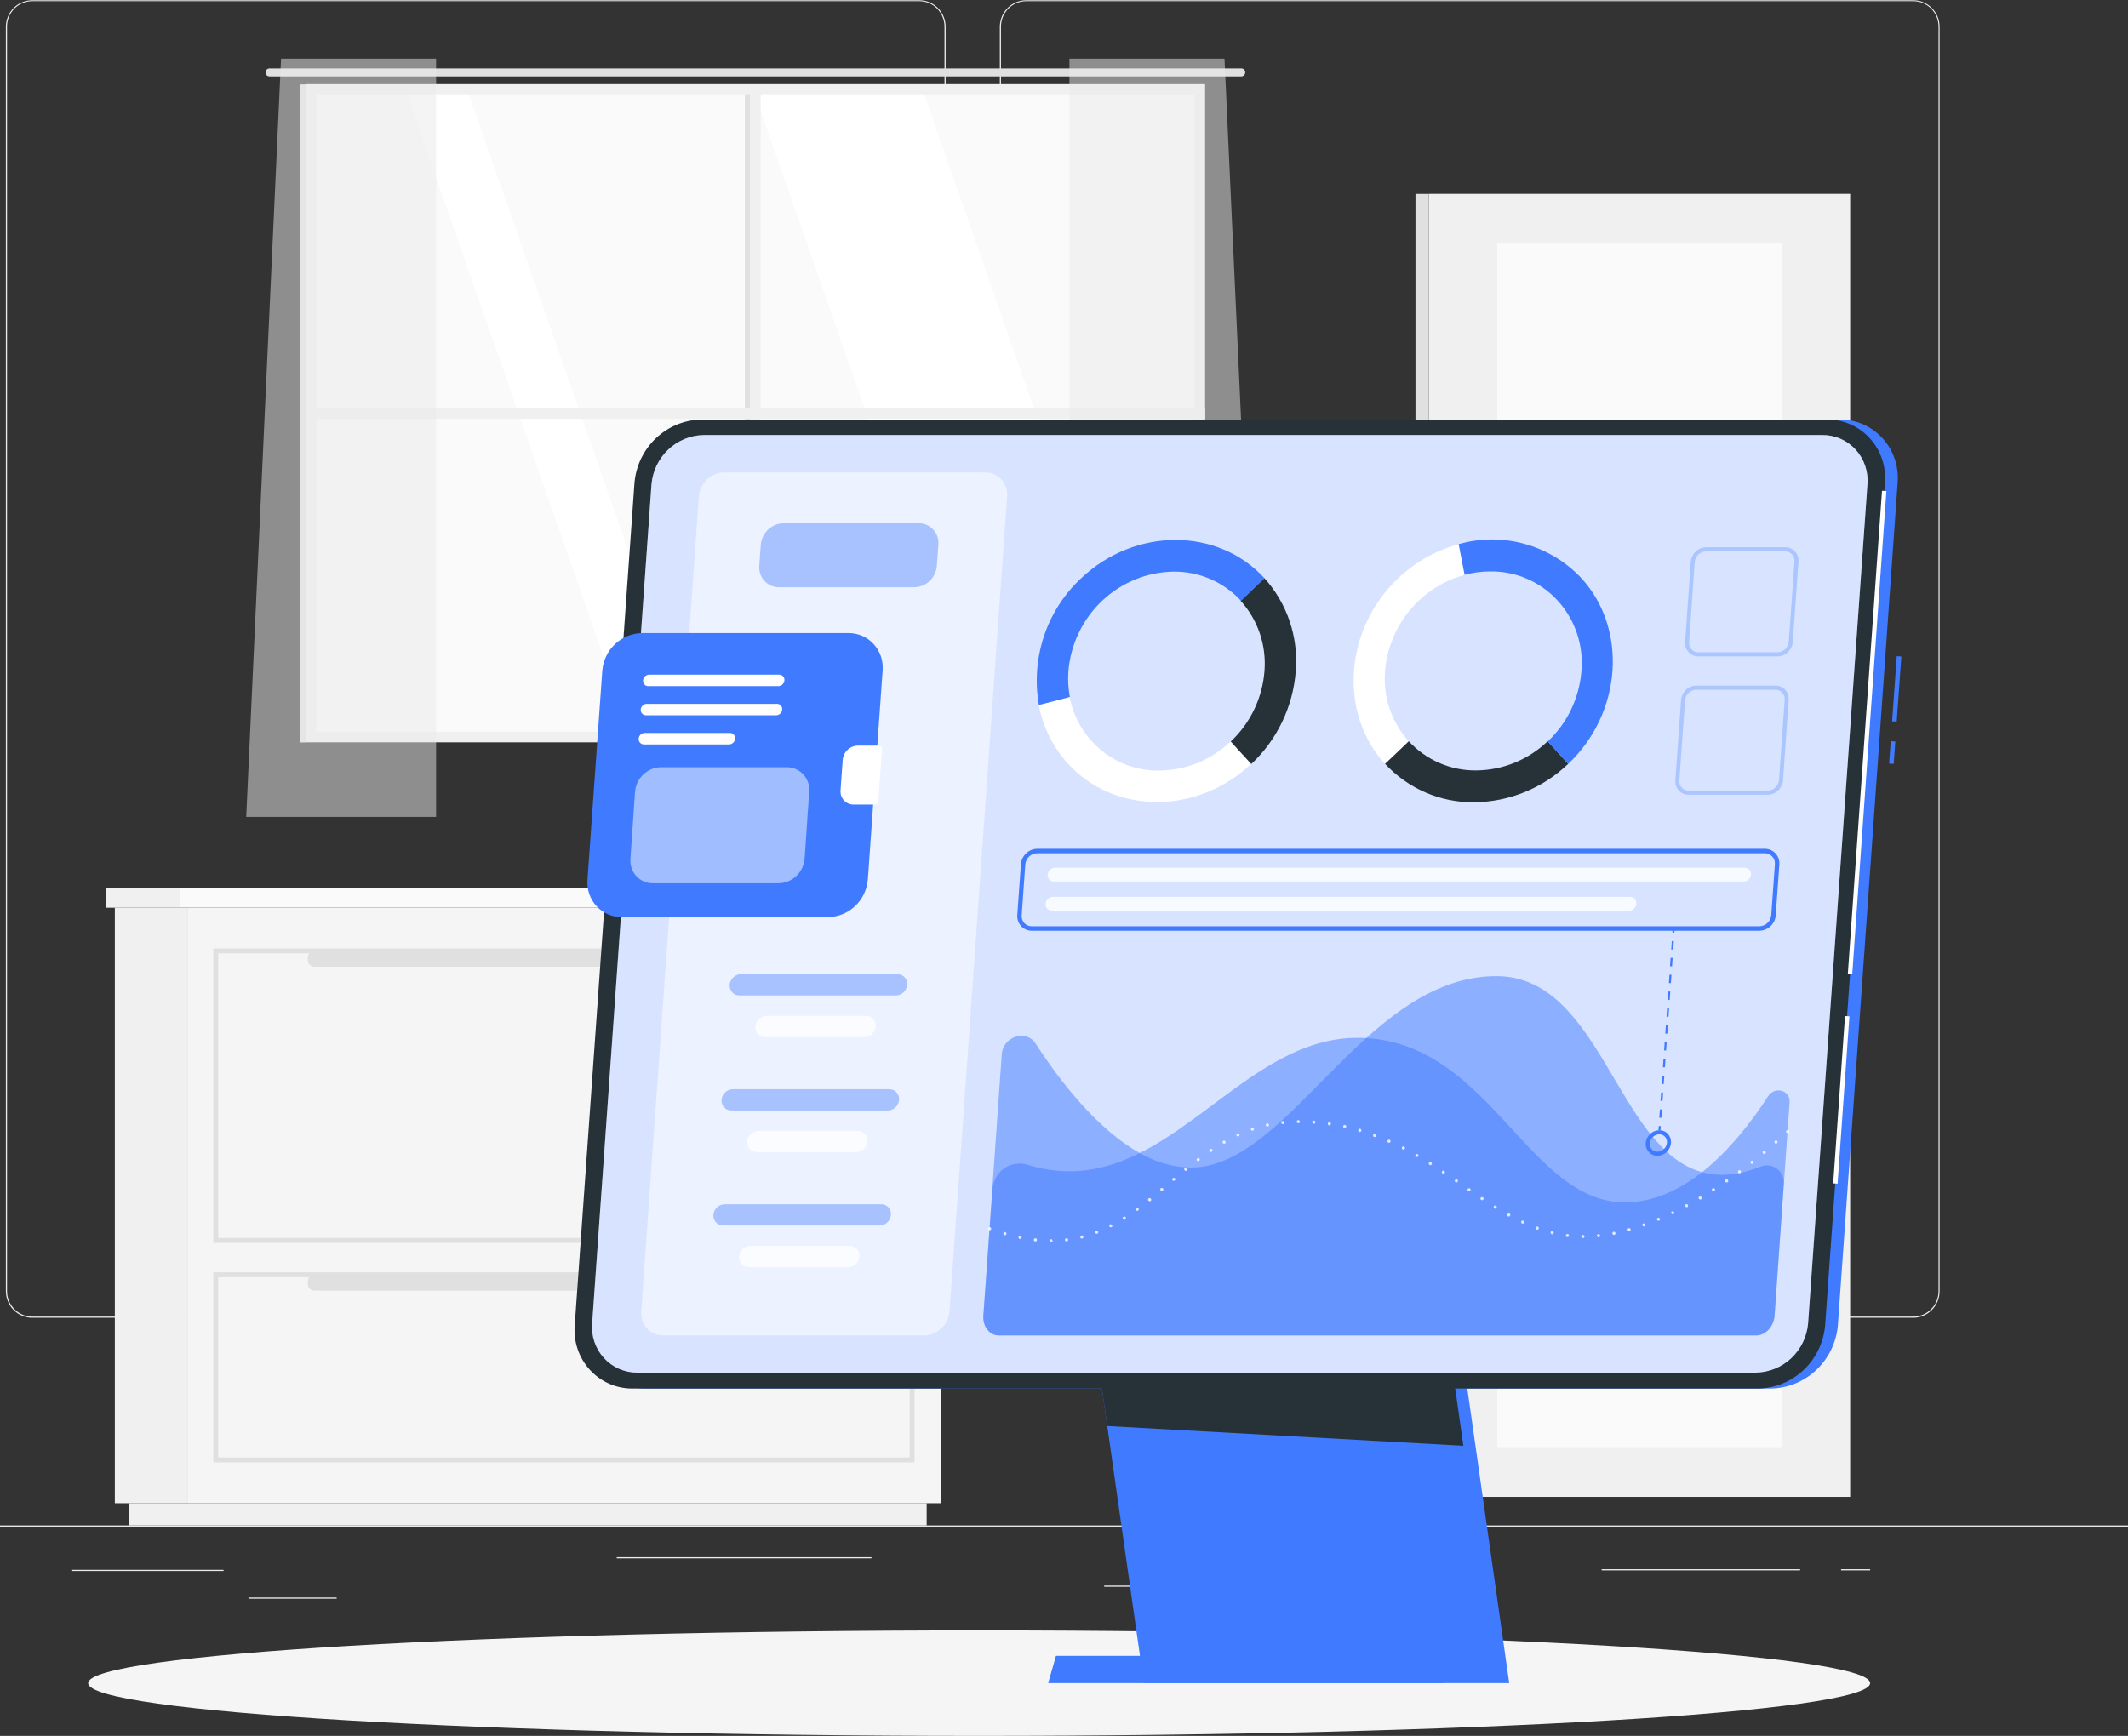 <svg width="163" height="133" viewBox="0 0 163 133" fill="none" xmlns="http://www.w3.org/2000/svg">
<rect x="0" y="0" width="163" height="133" fill="#333333" stroke="none"/>
<g clip-path="url(#clip0_1676_2238)">
<path d="M163 116.88H-13V116.968H163V116.88Z" fill="#EBEBEB"/>
<path d="M17.124 120.279H5.466V120.366H17.124V120.279Z" fill="#EBEBEB"/>
<path d="M66.749 119.311H47.241V119.399H66.749V119.311Z" fill="#EBEBEB"/>
<path d="M25.787 122.399H19.032V122.487H25.787V122.399Z" fill="#EBEBEB"/>
<path d="M137.885 120.232H122.682V120.32H137.885V120.232Z" fill="#EBEBEB"/>
<path d="M143.249 120.232H141.021V120.32H143.249V120.232Z" fill="#EBEBEB"/>
<path d="M101.066 121.485H84.578V121.573H101.066V121.485Z" fill="#EBEBEB"/>
<path d="M70.424 100.961H2.456C1.924 100.96 1.414 100.745 1.037 100.363C0.661 99.981 0.45 99.463 0.45 98.923V2.038C0.455 1.501 0.668 0.988 1.044 0.61C1.419 0.231 1.927 0.019 2.456 0.018H70.424C70.957 0.018 71.468 0.233 71.845 0.615C72.222 0.997 72.434 1.515 72.434 2.056V98.923C72.434 99.463 72.222 99.982 71.845 100.364C71.468 100.746 70.957 100.961 70.424 100.961ZM2.456 0.089C1.947 0.09 1.459 0.296 1.1 0.661C0.74 1.027 0.538 1.522 0.538 2.038V98.923C0.538 99.439 0.74 99.934 1.1 100.3C1.459 100.665 1.947 100.871 2.456 100.872H70.424C70.933 100.871 71.422 100.665 71.782 100.3C72.142 99.934 72.345 99.439 72.346 98.923V2.038C72.345 1.522 72.142 1.026 71.782 0.661C71.422 0.296 70.933 0.09 70.424 0.089H2.456Z" fill="#EBEBEB"/>
<path d="M146.565 100.961H78.594C78.061 100.96 77.55 100.745 77.174 100.363C76.797 99.981 76.585 99.463 76.584 98.923V2.038C76.59 1.501 76.804 0.988 77.18 0.609C77.556 0.231 78.064 0.019 78.594 0.018H146.565C147.094 0.02 147.601 0.233 147.976 0.611C148.351 0.989 148.563 1.502 148.568 2.038V98.923C148.568 99.462 148.357 99.979 147.982 100.361C147.606 100.743 147.097 100.959 146.565 100.961ZM78.594 0.089C78.085 0.09 77.596 0.296 77.236 0.661C76.876 1.026 76.673 1.522 76.672 2.038V98.923C76.673 99.439 76.876 99.934 77.236 100.3C77.596 100.665 78.085 100.871 78.594 100.872H146.565C147.075 100.871 147.563 100.665 147.923 100.3C148.283 99.934 148.486 99.439 148.487 98.923V2.038C148.486 1.522 148.283 1.026 147.923 0.661C147.563 0.296 147.075 0.09 146.565 0.089H78.594Z" fill="#EBEBEB"/>
<path d="M91.84 6.939H23.883V56.407H91.84V6.939Z" fill="#FAFAFA"/>
<path d="M87.971 56.407L70.688 6.939H57.717L75 56.407H87.971Z" fill="white"/>
<path d="M53.092 56.407L35.808 6.939H31.077L48.361 56.407H53.092Z" fill="white"/>
<path d="M20.644 5.24H95.082C95.121 5.24 95.16 5.248 95.197 5.263C95.233 5.279 95.267 5.301 95.294 5.33C95.322 5.359 95.344 5.392 95.359 5.43C95.374 5.467 95.381 5.507 95.381 5.547C95.381 5.627 95.349 5.704 95.293 5.761C95.237 5.818 95.161 5.85 95.082 5.85H20.644C20.564 5.85 20.488 5.818 20.431 5.762C20.375 5.705 20.342 5.628 20.341 5.547C20.341 5.465 20.373 5.387 20.43 5.33C20.487 5.272 20.564 5.24 20.644 5.24Z" fill="#E0E0E0"/>
<path d="M58.266 6.832H57.46V56.515H58.266V6.832Z" fill="#F0F0F0"/>
<path d="M57.456 6.832H57.055V56.515H57.456V6.832Z" fill="#E0E0E0"/>
<path d="M23.414 31.265V32.082L92.311 32.082V31.265L23.414 31.265Z" fill="#F0F0F0"/>
<path d="M23.414 56.058V6.443H92.308V56.058V56.875H23.414V56.058ZM91.505 56.058V7.282H24.221V56.058H91.505Z" fill="#F0F0F0"/>
<path d="M23.411 6.464H23.01V56.886H23.411V6.464Z" fill="#E0E0E0"/>
<path opacity="0.5" d="M33.404 4.49V62.586H18.86L21.528 4.49H33.404Z" fill="#EBEBEB"/>
<path opacity="0.5" d="M81.917 4.49V62.586H96.461L93.793 4.49H81.917Z" fill="#EBEBEB"/>
<path d="M14.343 69.546H8.796V115.174H14.343V69.546Z" fill="#F0F0F0"/>
<path d="M70.98 115.174H9.862V116.88H70.98V115.174Z" fill="#F0F0F0"/>
<path d="M14.347 115.174L72.047 115.174V69.546H14.347L14.347 115.174Z" fill="#F5F5F5"/>
<path d="M13.77 68.058H8.099V69.546H13.77V68.058Z" fill="#F0F0F0"/>
<path d="M13.766 69.543L72.74 69.543V68.055L13.766 68.055V69.543Z" fill="#FAFAFA"/>
<path d="M70.051 95.225H16.339V72.67H70.051V95.225ZM16.712 94.847H69.678V73.048H16.712V94.847Z" fill="#E0E0E0"/>
<path d="M70.051 112.047H16.339V97.481H70.051V112.047ZM16.712 111.669H69.678V97.859H16.712V111.669Z" fill="#E0E0E0"/>
<path d="M62.321 72.859H24.069C23.797 72.859 23.576 73.083 23.576 73.359V73.569C23.576 73.845 23.797 74.069 24.069 74.069H62.321C62.593 74.069 62.814 73.845 62.814 73.569V73.359C62.814 73.083 62.593 72.859 62.321 72.859Z" fill="#E0E0E0"/>
<path d="M62.321 97.67H24.069C23.797 97.67 23.576 97.894 23.576 98.17V98.38C23.576 98.656 23.797 98.88 24.069 98.88H62.321C62.593 98.88 62.814 98.656 62.814 98.38V98.17C62.814 97.894 62.593 97.67 62.321 97.67Z" fill="#E0E0E0"/>
<path d="M109.447 114.689H141.718V14.845H109.447L109.447 114.689Z" fill="#F0F0F0"/>
<path d="M109.447 14.849H108.422V114.692H109.447V14.849Z" fill="#E0E0E0"/>
<path d="M114.685 110.88H136.484V18.654H114.685L114.685 110.88Z" fill="#FAFAFA"/>
<path d="M75 133C112.693 133 143.249 131.191 143.249 128.959C143.249 126.728 112.693 124.919 75 124.919C37.307 124.919 6.751 126.728 6.751 128.959C6.751 131.191 37.307 133 75 133Z" fill="#F5F5F5"/>
<path d="M144.825 56.786L144.702 58.505L145.053 58.531L145.176 56.812L144.825 56.786Z" fill="#407BFF"/>
<path d="M145.288 50.275L144.932 55.263L145.283 55.288L145.639 50.301L145.288 50.275Z" fill="#407BFF"/>
<path d="M135.657 106.386H49.441C48.826 106.394 48.215 106.27 47.649 106.024C47.084 105.778 46.575 105.414 46.156 104.957C45.737 104.499 45.417 103.958 45.216 103.367C45.016 102.777 44.94 102.151 44.992 101.528L49.568 36.993C49.682 35.687 50.267 34.469 51.213 33.573C52.158 32.678 53.396 32.168 54.69 32.143H140.905C141.521 32.135 142.131 32.258 142.697 32.504C143.263 32.749 143.771 33.113 144.191 33.57C144.61 34.027 144.93 34.568 145.13 35.158C145.331 35.749 145.407 36.375 145.354 36.997L140.778 101.532C140.666 102.839 140.08 104.058 139.135 104.954C138.189 105.851 136.951 106.361 135.657 106.386Z" fill="#407BFF"/>
<path d="M115.603 128.959H87.616L82.628 93.89H110.615L115.603 128.959Z" fill="#407BFF"/>
<path d="M111.157 126.868H80.885L80.284 128.959H110.559L111.157 126.868Z" fill="#407BFF"/>
<path d="M112.09 110.773L84.814 109.26L82.628 93.89H109.69L112.09 110.773Z" fill="#263238"/>
<path d="M134.685 106.386H48.466C47.85 106.393 47.239 106.269 46.672 106.022C46.106 105.775 45.597 105.41 45.178 104.95C44.76 104.491 44.441 103.948 44.242 103.356C44.043 102.765 43.969 102.137 44.024 101.514L48.6 36.979C48.717 35.676 49.303 34.463 50.246 33.57C51.19 32.678 52.425 32.17 53.715 32.143H139.933C140.549 32.135 141.159 32.259 141.724 32.505C142.29 32.751 142.798 33.114 143.217 33.571C143.635 34.029 143.955 34.569 144.155 35.16C144.356 35.749 144.432 36.375 144.379 36.997L139.803 101.532C139.691 102.839 139.107 104.058 138.162 104.954C137.217 105.85 135.979 106.361 134.685 106.386Z" fill="#263238"/>
<path d="M144.156 37.602L141.539 74.622L141.876 74.646L144.493 37.627L144.156 37.602Z" fill="white"/>
<path d="M141.324 77.845L140.418 90.666L140.755 90.69L141.661 77.87L141.324 77.845Z" fill="white"/>
<path d="M134.488 105.166H48.818C48.339 105.171 47.864 105.074 47.424 104.883C46.983 104.691 46.588 104.407 46.262 104.051C45.936 103.695 45.687 103.273 45.532 102.813C45.376 102.354 45.317 101.866 45.358 101.382L49.902 37.111C49.99 36.092 50.447 35.142 51.185 34.444C51.922 33.746 52.889 33.349 53.898 33.331H139.581C140.06 33.326 140.535 33.422 140.975 33.614C141.415 33.806 141.811 34.089 142.137 34.445C142.462 34.801 142.711 35.222 142.867 35.681C143.023 36.14 143.082 36.627 143.042 37.111L138.497 101.389C138.409 102.41 137.949 103.362 137.209 104.059C136.468 104.757 135.499 105.151 134.488 105.166Z" fill="white"/>
<path opacity="0.2" d="M134.488 105.166H48.818C48.339 105.171 47.864 105.074 47.424 104.883C46.983 104.691 46.588 104.407 46.262 104.051C45.936 103.695 45.687 103.273 45.532 102.813C45.376 102.354 45.317 101.866 45.358 101.382L49.902 37.111C49.99 36.092 50.447 35.142 51.185 34.444C51.922 33.746 52.889 33.349 53.898 33.331H139.581C140.06 33.326 140.535 33.422 140.975 33.614C141.415 33.806 141.811 34.089 142.137 34.445C142.462 34.801 142.711 35.222 142.867 35.681C143.023 36.14 143.082 36.627 143.042 37.111L138.497 101.389C138.409 102.41 137.949 103.362 137.209 104.059C136.468 104.757 135.499 105.151 134.488 105.166Z" fill="#407BFF"/>
<path opacity="0.5" d="M70.797 102.317H50.789C50.558 102.32 50.328 102.274 50.115 102.181C49.903 102.089 49.711 101.952 49.554 101.78C49.396 101.607 49.276 101.404 49.201 101.182C49.126 100.959 49.097 100.724 49.117 100.49L53.532 38.025C53.573 37.532 53.794 37.072 54.151 36.734C54.508 36.397 54.976 36.205 55.464 36.197H75.472C75.704 36.194 75.933 36.24 76.147 36.332C76.36 36.425 76.551 36.562 76.709 36.734C76.867 36.906 76.987 37.11 77.062 37.333C77.136 37.555 77.165 37.791 77.144 38.025L72.73 100.49C72.687 100.983 72.466 101.442 72.109 101.78C71.752 102.117 71.285 102.309 70.797 102.317Z" fill="white"/>
<path opacity="0.4" d="M70.023 44.992H59.667C59.458 44.995 59.252 44.953 59.06 44.869C58.869 44.786 58.696 44.663 58.555 44.508C58.413 44.353 58.304 44.169 58.236 43.97C58.169 43.77 58.143 43.558 58.16 43.347L58.273 41.737C58.311 41.294 58.51 40.88 58.831 40.576C59.152 40.272 59.573 40.1 60.012 40.092H70.371C70.58 40.089 70.786 40.131 70.978 40.215C71.169 40.298 71.342 40.422 71.484 40.576C71.625 40.731 71.734 40.915 71.802 41.114C71.87 41.314 71.895 41.526 71.878 41.737L71.762 43.347C71.727 43.792 71.53 44.208 71.208 44.513C70.886 44.817 70.463 44.988 70.023 44.992Z" fill="#407BFF"/>
<path d="M63.437 70.264H47.629C47.266 70.269 46.906 70.197 46.573 70.052C46.239 69.908 45.939 69.694 45.691 69.425C45.444 69.157 45.255 68.838 45.135 68.491C45.016 68.144 44.97 67.775 44.999 67.408L46.136 51.36C46.206 50.589 46.555 49.871 47.114 49.344C47.674 48.817 48.407 48.518 49.17 48.505H64.982C65.344 48.501 65.704 48.573 66.037 48.718C66.37 48.862 66.67 49.076 66.917 49.345C67.164 49.613 67.353 49.931 67.472 50.279C67.591 50.626 67.637 50.994 67.608 51.36L66.475 67.394C66.408 68.169 66.061 68.891 65.5 69.421C64.939 69.952 64.204 70.252 63.437 70.264Z" fill="#407BFF"/>
<path d="M65.704 57.129C65.412 57.134 65.132 57.25 64.919 57.452C64.706 57.654 64.574 57.929 64.549 58.224L64.384 60.551C64.372 60.692 64.389 60.833 64.434 60.966C64.48 61.099 64.552 61.22 64.646 61.323C64.741 61.426 64.856 61.508 64.983 61.563C65.111 61.618 65.248 61.646 65.387 61.644H66.992C67.064 61.643 67.134 61.615 67.187 61.565C67.24 61.514 67.272 61.446 67.277 61.373L67.559 57.4C67.562 57.365 67.558 57.33 67.546 57.297C67.535 57.264 67.517 57.233 67.493 57.208C67.47 57.182 67.441 57.162 67.409 57.148C67.378 57.135 67.343 57.128 67.309 57.129H65.704Z" fill="white"/>
<path d="M59.603 52.57H49.656C49.6 52.571 49.545 52.56 49.494 52.538C49.443 52.516 49.397 52.483 49.359 52.441C49.321 52.4 49.293 52.351 49.275 52.297C49.257 52.244 49.25 52.188 49.255 52.131C49.264 52.013 49.317 51.902 49.403 51.821C49.489 51.739 49.602 51.694 49.719 51.692H59.684C59.74 51.692 59.795 51.703 59.846 51.725C59.898 51.747 59.944 51.78 59.981 51.821C60.019 51.863 60.048 51.912 60.066 51.965C60.084 52.019 60.091 52.075 60.086 52.131C60.075 52.253 60.019 52.366 59.93 52.447C59.84 52.529 59.724 52.573 59.603 52.57Z" fill="white"/>
<path d="M59.449 54.801H49.48C49.424 54.802 49.369 54.791 49.318 54.769C49.267 54.746 49.221 54.714 49.183 54.672C49.145 54.631 49.117 54.582 49.099 54.528C49.081 54.475 49.074 54.418 49.079 54.362C49.089 54.244 49.142 54.134 49.228 54.054C49.314 53.973 49.426 53.928 49.543 53.927H59.512C59.568 53.925 59.623 53.936 59.674 53.958C59.725 53.98 59.771 54.012 59.809 54.053C59.846 54.095 59.875 54.143 59.894 54.197C59.911 54.25 59.918 54.306 59.913 54.362C59.904 54.481 59.851 54.592 59.765 54.673C59.679 54.754 59.566 54.8 59.449 54.801Z" fill="white"/>
<path d="M55.844 57.036H49.322C49.266 57.036 49.211 57.024 49.16 57.002C49.109 56.98 49.064 56.947 49.026 56.905C48.988 56.864 48.959 56.815 48.941 56.762C48.923 56.709 48.916 56.653 48.92 56.597C48.93 56.478 48.983 56.367 49.069 56.286C49.155 56.205 49.267 56.159 49.385 56.158H55.907C55.963 56.157 56.018 56.168 56.069 56.19C56.121 56.212 56.166 56.245 56.204 56.287C56.242 56.328 56.271 56.377 56.289 56.431C56.307 56.484 56.314 56.541 56.309 56.597C56.298 56.715 56.245 56.825 56.159 56.907C56.074 56.987 55.961 57.033 55.844 57.036Z" fill="white"/>
<path opacity="0.5" d="M59.632 67.672H50.008C49.77 67.675 49.534 67.628 49.316 67.533C49.097 67.437 48.9 67.297 48.739 67.12C48.577 66.943 48.453 66.734 48.376 66.506C48.299 66.277 48.27 66.035 48.29 65.795L48.642 60.659C48.685 60.153 48.911 59.681 49.277 59.335C49.644 58.989 50.123 58.792 50.624 58.785H60.265C60.503 58.782 60.738 58.829 60.957 58.924C61.175 59.019 61.372 59.16 61.533 59.336C61.695 59.512 61.819 59.721 61.896 59.949C61.974 60.177 62.003 60.419 61.983 60.659L61.631 65.795C61.587 66.304 61.358 66.778 60.989 67.125C60.619 67.472 60.135 67.667 59.632 67.672Z" fill="white"/>
<path opacity="0.4" d="M68.632 76.268H56.636C56.533 76.269 56.431 76.249 56.336 76.207C56.241 76.166 56.155 76.105 56.085 76.029C56.015 75.952 55.961 75.861 55.928 75.762C55.894 75.663 55.881 75.558 55.89 75.454C55.909 75.234 56.008 75.029 56.167 74.879C56.326 74.729 56.535 74.644 56.752 74.64H68.749C68.851 74.639 68.953 74.66 69.048 74.701C69.142 74.743 69.227 74.804 69.297 74.88C69.367 74.957 69.421 75.048 69.454 75.146C69.487 75.245 69.5 75.35 69.491 75.454C69.473 75.673 69.375 75.878 69.216 76.028C69.058 76.179 68.85 76.264 68.632 76.268Z" fill="#407BFF"/>
<path opacity="0.8" d="M66.2 79.462H58.604C58.501 79.464 58.398 79.443 58.303 79.402C58.208 79.361 58.123 79.3 58.053 79.223C57.982 79.147 57.929 79.056 57.895 78.957C57.861 78.858 57.849 78.753 57.858 78.648C57.876 78.429 57.974 78.224 58.133 78.074C58.291 77.924 58.499 77.838 58.717 77.835H66.33C66.433 77.833 66.536 77.854 66.63 77.895C66.725 77.936 66.81 77.997 66.88 78.074C66.95 78.151 67.004 78.241 67.037 78.34C67.07 78.439 67.082 78.544 67.073 78.648C67.054 78.87 66.954 79.077 66.793 79.228C66.631 79.379 66.42 79.462 66.2 79.462Z" fill="white"/>
<path opacity="0.4" d="M68.009 85.081H56.013C55.91 85.081 55.808 85.061 55.713 85.019C55.619 84.978 55.533 84.917 55.463 84.84C55.393 84.764 55.339 84.673 55.306 84.575C55.272 84.476 55.259 84.371 55.267 84.267C55.286 84.047 55.385 83.842 55.544 83.692C55.703 83.542 55.912 83.457 56.129 83.453H68.126C68.228 83.452 68.33 83.473 68.425 83.514C68.519 83.556 68.604 83.617 68.674 83.693C68.744 83.77 68.798 83.861 68.831 83.959C68.864 84.058 68.877 84.163 68.868 84.267C68.85 84.486 68.752 84.691 68.593 84.841C68.435 84.992 68.227 85.077 68.009 85.081Z" fill="#407BFF"/>
<path opacity="0.8" d="M65.591 88.272H57.981C57.878 88.273 57.775 88.253 57.681 88.213C57.586 88.172 57.5 88.111 57.43 88.035C57.359 87.959 57.306 87.868 57.272 87.769C57.238 87.67 57.226 87.566 57.235 87.461C57.253 87.24 57.352 87.034 57.513 86.883C57.674 86.733 57.885 86.648 58.104 86.647H65.707C65.81 86.646 65.913 86.667 66.008 86.708C66.103 86.749 66.188 86.81 66.258 86.887C66.329 86.963 66.382 87.054 66.416 87.153C66.45 87.252 66.462 87.357 66.453 87.461C66.434 87.681 66.335 87.885 66.176 88.035C66.017 88.185 65.808 88.269 65.591 88.272Z" fill="white"/>
<path opacity="0.4" d="M67.386 93.894H55.39C55.287 93.894 55.185 93.873 55.09 93.832C54.996 93.791 54.91 93.73 54.84 93.653C54.77 93.577 54.716 93.486 54.683 93.387C54.649 93.289 54.636 93.184 54.644 93.08C54.662 92.86 54.761 92.654 54.92 92.504C55.08 92.353 55.288 92.269 55.506 92.266H67.502C67.606 92.264 67.708 92.285 67.802 92.326C67.897 92.367 67.983 92.428 68.052 92.505C68.123 92.582 68.176 92.673 68.209 92.772C68.242 92.871 68.255 92.975 68.245 93.08C68.227 93.299 68.129 93.504 67.97 93.654C67.811 93.805 67.603 93.89 67.386 93.894Z" fill="#407BFF"/>
<path opacity="0.8" d="M64.968 97.085H57.358C57.255 97.086 57.152 97.065 57.057 97.024C56.962 96.983 56.877 96.922 56.807 96.845C56.736 96.769 56.683 96.678 56.649 96.579C56.615 96.48 56.603 96.375 56.611 96.271C56.63 96.052 56.729 95.847 56.887 95.697C57.046 95.547 57.254 95.461 57.47 95.457H65.084C65.187 95.456 65.289 95.477 65.384 95.518C65.479 95.56 65.564 95.621 65.634 95.697C65.704 95.774 65.758 95.864 65.792 95.963C65.826 96.062 65.839 96.166 65.83 96.271C65.812 96.491 65.713 96.696 65.554 96.846C65.395 96.997 65.186 97.082 64.968 97.085Z" fill="white"/>
<path opacity="0.5" d="M135.431 83.996C135.952 83.189 137.146 83.528 137.079 84.46L135.924 100.793C135.864 101.632 135.238 102.317 134.516 102.317H76.503C75.799 102.317 75.264 101.632 75.324 100.793L76.028 91.088C76.051 90.779 76.142 90.48 76.293 90.211C76.444 89.942 76.651 89.71 76.901 89.531C77.15 89.353 77.435 89.233 77.736 89.179C78.037 89.125 78.345 89.14 78.64 89.221C81.91 90.253 84.712 89.646 87.317 88.336C92.885 85.534 97.546 79.516 103.949 79.516C104.195 79.516 104.438 79.516 104.674 79.537C114.199 80.119 117.099 92.12 124.477 92.12C126.66 92.12 128.648 91.163 130.384 89.803C132.489 88.136 134.224 85.862 135.431 83.996Z" fill="#407BFF"/>
<path opacity="0.5" d="M136.635 90.724L135.931 100.793C135.871 101.632 135.245 102.317 134.523 102.317H76.503C75.799 102.317 75.264 101.632 75.324 100.793L76.732 80.783C76.827 79.412 78.597 78.834 79.316 79.944C81.167 82.8 84.015 86.508 87.292 88.336C88.483 89.041 89.831 89.428 91.21 89.46C95.898 89.46 99.886 83.824 104.649 79.537C107.567 76.91 110.777 74.79 114.618 74.79C122.633 74.79 123.815 87.997 130.359 89.803C131.619 90.16 133.08 90.078 134.826 89.4C135.032 89.309 135.259 89.274 135.482 89.299C135.706 89.324 135.919 89.407 136.102 89.54C136.284 89.674 136.429 89.853 136.523 90.061C136.616 90.268 136.655 90.497 136.635 90.724Z" fill="#407BFF"/>
<g opacity="0.8">
<path d="M136.92 86.819C136.889 86.818 136.859 86.805 136.836 86.783C136.824 86.772 136.816 86.759 136.811 86.744C136.808 86.729 136.808 86.713 136.811 86.698C136.811 86.681 136.814 86.666 136.82 86.651C136.826 86.636 136.835 86.623 136.846 86.612C136.869 86.589 136.899 86.576 136.931 86.576C136.962 86.576 136.993 86.589 137.015 86.612C137.027 86.623 137.036 86.636 137.042 86.651C137.048 86.665 137.051 86.681 137.05 86.698C137.052 86.713 137.052 86.728 137.05 86.744C137.043 86.758 137.034 86.772 137.022 86.783C137.009 86.797 136.993 86.807 136.975 86.813C136.958 86.819 136.939 86.821 136.92 86.819Z" fill="white"/>
<path d="M80.505 95.182C80.474 95.182 80.443 95.169 80.421 95.146C80.398 95.124 80.386 95.093 80.386 95.061C80.386 95.029 80.4 94.999 80.422 94.977C80.444 94.955 80.474 94.943 80.505 94.943C80.537 94.943 80.567 94.956 80.59 94.978C80.612 95.001 80.625 95.032 80.625 95.064C80.625 95.097 80.612 95.128 80.59 95.151C80.568 95.175 80.537 95.188 80.505 95.189V95.182ZM79.298 95.114C79.282 95.113 79.266 95.109 79.252 95.102C79.238 95.095 79.225 95.085 79.215 95.072C79.205 95.06 79.197 95.045 79.193 95.03C79.188 95.014 79.187 94.998 79.189 94.982C79.191 94.966 79.195 94.951 79.203 94.937C79.211 94.922 79.221 94.91 79.234 94.9C79.246 94.89 79.26 94.883 79.275 94.879C79.291 94.874 79.307 94.873 79.323 94.875C79.354 94.879 79.382 94.894 79.402 94.919C79.422 94.944 79.431 94.975 79.428 95.007C79.425 95.037 79.411 95.065 79.389 95.085C79.367 95.106 79.338 95.117 79.308 95.118L79.298 95.114ZM81.575 95.007C81.573 94.991 81.575 94.975 81.579 94.959C81.583 94.944 81.59 94.93 81.6 94.917C81.61 94.904 81.622 94.894 81.636 94.886C81.65 94.878 81.665 94.873 81.681 94.871C81.697 94.869 81.713 94.871 81.728 94.875C81.743 94.879 81.757 94.887 81.77 94.897C81.782 94.907 81.793 94.919 81.8 94.933C81.808 94.947 81.813 94.963 81.815 94.978C81.817 94.995 81.816 95.011 81.811 95.026C81.807 95.042 81.8 95.056 81.79 95.069C81.78 95.081 81.768 95.092 81.754 95.1C81.74 95.108 81.725 95.112 81.709 95.114C81.693 95.116 81.677 95.115 81.662 95.111C81.647 95.106 81.633 95.099 81.62 95.089C81.608 95.079 81.597 95.067 81.59 95.053C81.582 95.038 81.577 95.023 81.575 95.007ZM78.108 94.928C78.077 94.921 78.05 94.901 78.032 94.874C78.014 94.847 78.008 94.814 78.013 94.782C78.021 94.751 78.04 94.723 78.067 94.705C78.093 94.687 78.126 94.68 78.157 94.686C78.189 94.694 78.216 94.713 78.233 94.74C78.251 94.767 78.258 94.8 78.252 94.832C78.246 94.859 78.231 94.884 78.209 94.901C78.187 94.919 78.16 94.928 78.133 94.928H78.108ZM82.751 94.807C82.747 94.791 82.746 94.775 82.748 94.759C82.75 94.743 82.755 94.727 82.764 94.713C82.772 94.699 82.783 94.687 82.796 94.677C82.809 94.668 82.823 94.661 82.839 94.657C82.87 94.651 82.902 94.656 82.929 94.673C82.956 94.689 82.975 94.716 82.983 94.746C82.991 94.778 82.986 94.812 82.969 94.84C82.953 94.868 82.926 94.888 82.895 94.896H82.867C82.84 94.899 82.812 94.891 82.789 94.875C82.767 94.859 82.751 94.835 82.744 94.807H82.751ZM121.249 94.857C121.218 94.857 121.187 94.844 121.165 94.822C121.142 94.799 121.13 94.768 121.13 94.736C121.13 94.704 121.142 94.673 121.165 94.65C121.187 94.627 121.218 94.614 121.249 94.614C121.281 94.614 121.311 94.627 121.334 94.65C121.356 94.673 121.369 94.704 121.369 94.736C121.369 94.768 121.356 94.799 121.334 94.822C121.311 94.844 121.281 94.857 121.249 94.857ZM122.323 94.686C122.321 94.67 122.322 94.654 122.326 94.639C122.331 94.624 122.338 94.609 122.348 94.597C122.358 94.585 122.37 94.574 122.384 94.567C122.398 94.56 122.413 94.555 122.428 94.554C122.444 94.551 122.46 94.552 122.476 94.556C122.491 94.56 122.506 94.568 122.518 94.578C122.531 94.588 122.541 94.6 122.549 94.615C122.556 94.629 122.561 94.645 122.562 94.661C122.565 94.693 122.555 94.726 122.535 94.751C122.515 94.777 122.485 94.793 122.453 94.796C122.422 94.799 122.39 94.788 122.366 94.768C122.342 94.747 122.326 94.718 122.323 94.686ZM120.045 94.782C120.03 94.781 120.015 94.775 120.001 94.768C119.987 94.76 119.975 94.749 119.966 94.737C119.956 94.724 119.949 94.709 119.945 94.694C119.942 94.678 119.941 94.662 119.943 94.647C119.945 94.631 119.95 94.615 119.958 94.601C119.965 94.587 119.976 94.575 119.988 94.565C120.001 94.555 120.015 94.547 120.03 94.543C120.045 94.539 120.061 94.537 120.077 94.54C120.109 94.544 120.137 94.561 120.157 94.586C120.176 94.611 120.186 94.643 120.183 94.675C120.179 94.705 120.165 94.733 120.143 94.753C120.121 94.773 120.093 94.785 120.063 94.786L120.045 94.782ZM76.939 94.636C76.924 94.632 76.91 94.624 76.897 94.615C76.885 94.605 76.874 94.593 76.866 94.579C76.859 94.565 76.853 94.549 76.852 94.534C76.85 94.518 76.851 94.501 76.855 94.486C76.865 94.455 76.886 94.429 76.914 94.413C76.942 94.397 76.975 94.392 77.006 94.4C77.037 94.41 77.062 94.432 77.078 94.46C77.093 94.489 77.096 94.522 77.087 94.554C77.08 94.579 77.065 94.601 77.044 94.617C77.023 94.632 76.997 94.64 76.971 94.639H76.939V94.636ZM123.506 94.518C123.502 94.502 123.502 94.486 123.505 94.47C123.507 94.454 123.514 94.439 123.522 94.426C123.531 94.412 123.543 94.401 123.556 94.392C123.57 94.384 123.585 94.378 123.601 94.375C123.616 94.372 123.632 94.372 123.648 94.375C123.663 94.379 123.678 94.385 123.691 94.394C123.704 94.403 123.715 94.414 123.724 94.428C123.732 94.441 123.738 94.456 123.741 94.472C123.744 94.487 123.744 94.504 123.741 94.519C123.738 94.535 123.732 94.55 123.723 94.563C123.714 94.576 123.703 94.588 123.69 94.597C123.677 94.605 123.662 94.611 123.646 94.614H123.625C123.598 94.614 123.571 94.605 123.549 94.587C123.527 94.57 123.512 94.545 123.506 94.518ZM118.863 94.561C118.847 94.558 118.832 94.552 118.819 94.543C118.806 94.534 118.794 94.522 118.786 94.508C118.778 94.494 118.772 94.478 118.77 94.462C118.769 94.446 118.77 94.43 118.775 94.415C118.782 94.383 118.802 94.356 118.829 94.34C118.856 94.323 118.888 94.318 118.919 94.325C118.95 94.333 118.976 94.353 118.993 94.38C119.009 94.407 119.014 94.44 119.007 94.472C119.001 94.498 118.986 94.522 118.965 94.538C118.944 94.555 118.918 94.564 118.891 94.564H118.863V94.561ZM83.891 94.461C83.885 94.446 83.882 94.43 83.882 94.414C83.883 94.398 83.886 94.382 83.893 94.367C83.9 94.352 83.909 94.339 83.921 94.328C83.933 94.317 83.947 94.309 83.962 94.304C83.991 94.292 84.024 94.293 84.053 94.305C84.082 94.318 84.105 94.342 84.117 94.372C84.122 94.387 84.125 94.403 84.124 94.419C84.124 94.435 84.12 94.451 84.114 94.465C84.107 94.48 84.098 94.493 84.086 94.504C84.075 94.515 84.061 94.523 84.046 94.529C84.032 94.532 84.018 94.532 84.004 94.529C83.981 94.529 83.958 94.523 83.938 94.511C83.918 94.499 83.902 94.482 83.891 94.461ZM124.671 94.25C124.666 94.235 124.664 94.218 124.666 94.202C124.668 94.185 124.673 94.17 124.68 94.155C124.688 94.141 124.699 94.128 124.712 94.118C124.725 94.108 124.739 94.101 124.755 94.097C124.77 94.093 124.786 94.091 124.802 94.093C124.818 94.095 124.833 94.1 124.847 94.108C124.86 94.116 124.873 94.127 124.882 94.14C124.892 94.153 124.899 94.167 124.903 94.183C124.907 94.198 124.908 94.214 124.906 94.23C124.905 94.246 124.899 94.261 124.892 94.275C124.884 94.289 124.873 94.302 124.861 94.311C124.848 94.321 124.834 94.328 124.819 94.332H124.787C124.761 94.333 124.736 94.326 124.715 94.311C124.695 94.296 124.679 94.275 124.671 94.25ZM117.708 94.207C117.678 94.197 117.654 94.175 117.64 94.146C117.626 94.117 117.624 94.084 117.634 94.054C117.645 94.024 117.668 93.999 117.697 93.985C117.726 93.971 117.759 93.969 117.789 93.979C117.819 93.99 117.844 94.013 117.857 94.042C117.871 94.072 117.873 94.105 117.863 94.136C117.854 94.16 117.838 94.18 117.817 94.194C117.796 94.208 117.772 94.215 117.747 94.215C117.734 94.216 117.72 94.214 117.708 94.207ZM84.972 93.979C84.965 93.965 84.96 93.949 84.959 93.933C84.958 93.917 84.96 93.901 84.965 93.886C84.97 93.871 84.977 93.856 84.988 93.844C84.998 93.832 85.011 93.822 85.025 93.815C85.054 93.801 85.087 93.799 85.117 93.81C85.147 93.821 85.172 93.843 85.187 93.872C85.194 93.886 85.198 93.901 85.2 93.917C85.201 93.933 85.199 93.949 85.194 93.964C85.189 93.979 85.181 93.993 85.171 94.004C85.161 94.016 85.148 94.026 85.134 94.033C85.116 94.038 85.096 94.038 85.078 94.033C85.059 94.031 85.042 94.026 85.026 94.017C85.01 94.007 84.996 93.995 84.986 93.979H84.972ZM125.804 93.893C125.799 93.879 125.796 93.863 125.796 93.847C125.797 93.831 125.801 93.816 125.807 93.802C125.814 93.787 125.823 93.774 125.835 93.764C125.846 93.753 125.86 93.745 125.875 93.74C125.904 93.731 125.937 93.733 125.965 93.747C125.993 93.761 126.015 93.785 126.026 93.815C126.036 93.846 126.034 93.879 126.02 93.909C126.007 93.938 125.982 93.961 125.952 93.972H125.913C125.891 93.969 125.87 93.961 125.853 93.947C125.836 93.933 125.822 93.915 125.815 93.893H125.804ZM116.585 93.743C116.571 93.737 116.558 93.728 116.547 93.716C116.536 93.704 116.528 93.691 116.522 93.676C116.517 93.661 116.514 93.645 116.515 93.629C116.515 93.613 116.519 93.597 116.525 93.583C116.539 93.554 116.563 93.532 116.593 93.521C116.622 93.509 116.655 93.51 116.684 93.522C116.699 93.529 116.712 93.538 116.723 93.55C116.734 93.562 116.743 93.576 116.748 93.591C116.754 93.607 116.756 93.623 116.755 93.639C116.755 93.656 116.751 93.672 116.744 93.686C116.734 93.707 116.718 93.725 116.699 93.738C116.68 93.75 116.657 93.757 116.635 93.758C116.621 93.757 116.607 93.752 116.596 93.743H116.585ZM126.92 93.465C126.914 93.45 126.911 93.434 126.911 93.418C126.911 93.403 126.914 93.387 126.92 93.372C126.926 93.357 126.935 93.344 126.947 93.333C126.958 93.322 126.972 93.314 126.987 93.308C127.001 93.301 127.017 93.297 127.032 93.297C127.048 93.296 127.064 93.299 127.078 93.305C127.093 93.311 127.106 93.32 127.117 93.332C127.128 93.344 127.136 93.357 127.142 93.372C127.148 93.387 127.152 93.403 127.152 93.419C127.152 93.435 127.149 93.451 127.143 93.466C127.137 93.481 127.129 93.495 127.117 93.506C127.106 93.518 127.093 93.527 127.078 93.533C127.063 93.536 127.048 93.536 127.033 93.533C127.011 93.532 126.991 93.525 126.973 93.513C126.955 93.501 126.94 93.484 126.931 93.465H126.92ZM86.018 93.394C86 93.366 85.995 93.332 86.002 93.3C86.009 93.268 86.029 93.24 86.056 93.222C86.07 93.214 86.085 93.208 86.1 93.206C86.116 93.203 86.132 93.203 86.147 93.207C86.162 93.211 86.177 93.217 86.19 93.227C86.203 93.236 86.213 93.248 86.222 93.262C86.23 93.275 86.236 93.29 86.238 93.306C86.241 93.322 86.24 93.338 86.237 93.354C86.233 93.369 86.227 93.384 86.217 93.397C86.208 93.41 86.196 93.421 86.183 93.429C86.165 93.443 86.142 93.451 86.12 93.451C86.101 93.449 86.083 93.442 86.068 93.433C86.052 93.423 86.038 93.409 86.028 93.394H86.018ZM115.512 93.197C115.483 93.181 115.462 93.155 115.453 93.124C115.444 93.092 115.447 93.058 115.462 93.03C115.479 93.002 115.505 92.981 115.536 92.972C115.567 92.964 115.6 92.968 115.628 92.983C115.655 92.999 115.675 93.025 115.684 93.056C115.693 93.087 115.689 93.119 115.674 93.147C115.663 93.167 115.648 93.183 115.629 93.194C115.611 93.205 115.59 93.211 115.568 93.212C115.552 93.209 115.537 93.204 115.522 93.197H115.512ZM128.015 92.976C128.001 92.947 128 92.914 128.01 92.884C128.021 92.854 128.043 92.829 128.071 92.815C128.1 92.802 128.133 92.8 128.163 92.811C128.194 92.821 128.219 92.844 128.233 92.873C128.239 92.887 128.243 92.903 128.243 92.919C128.244 92.935 128.241 92.951 128.236 92.965C128.23 92.98 128.222 92.994 128.211 93.006C128.2 93.017 128.187 93.027 128.173 93.033H128.12C128.101 93.032 128.082 93.026 128.066 93.016C128.049 93.007 128.035 92.993 128.025 92.976H128.015ZM87.01 92.723C86.992 92.696 86.985 92.663 86.99 92.631C86.995 92.599 87.013 92.571 87.038 92.551C87.064 92.532 87.096 92.525 87.128 92.529C87.159 92.534 87.188 92.551 87.207 92.576C87.225 92.603 87.233 92.636 87.227 92.668C87.222 92.7 87.205 92.728 87.179 92.748C87.159 92.763 87.134 92.771 87.109 92.773C87.091 92.771 87.075 92.766 87.059 92.757C87.044 92.749 87.031 92.737 87.021 92.723H87.01ZM114.466 92.587C114.453 92.579 114.441 92.568 114.432 92.556C114.423 92.543 114.416 92.528 114.413 92.513C114.409 92.498 114.409 92.482 114.411 92.466C114.414 92.451 114.419 92.436 114.427 92.423C114.435 92.409 114.445 92.396 114.457 92.386C114.47 92.376 114.484 92.369 114.499 92.365C114.514 92.361 114.53 92.36 114.546 92.363C114.561 92.365 114.576 92.371 114.589 92.38C114.603 92.388 114.615 92.399 114.625 92.412C114.634 92.425 114.641 92.439 114.645 92.455C114.649 92.471 114.65 92.487 114.648 92.503C114.645 92.519 114.64 92.534 114.632 92.548C114.621 92.566 114.606 92.581 114.588 92.591C114.57 92.602 114.55 92.608 114.53 92.608C114.513 92.604 114.498 92.597 114.484 92.587H114.466ZM129.078 92.433C129.063 92.405 129.06 92.372 129.069 92.341C129.078 92.31 129.099 92.284 129.127 92.269C129.155 92.255 129.188 92.252 129.218 92.262C129.248 92.271 129.273 92.292 129.289 92.319C129.304 92.348 129.307 92.382 129.298 92.413C129.289 92.445 129.268 92.471 129.24 92.487C129.221 92.49 129.202 92.49 129.183 92.487C129.166 92.485 129.149 92.48 129.133 92.47C129.118 92.461 129.105 92.448 129.095 92.433H129.078ZM87.961 91.991C87.951 91.978 87.943 91.964 87.939 91.949C87.934 91.933 87.933 91.918 87.934 91.901C87.936 91.886 87.941 91.87 87.948 91.856C87.956 91.842 87.966 91.83 87.978 91.82C88.003 91.8 88.035 91.791 88.066 91.794C88.098 91.798 88.127 91.813 88.147 91.837C88.169 91.861 88.181 91.892 88.181 91.925C88.181 91.957 88.169 91.989 88.147 92.012C88.125 92.029 88.097 92.038 88.07 92.037C88.052 92.038 88.034 92.034 88.018 92.026C88.002 92.018 87.988 92.006 87.978 91.991H87.961ZM113.452 91.937C113.426 91.92 113.407 91.892 113.401 91.861C113.394 91.829 113.4 91.797 113.417 91.77C113.435 91.742 113.463 91.723 113.495 91.717C113.526 91.71 113.559 91.716 113.586 91.734C113.612 91.752 113.63 91.779 113.637 91.811C113.643 91.842 113.638 91.874 113.621 91.902C113.611 91.919 113.596 91.934 113.578 91.944C113.56 91.954 113.54 91.959 113.519 91.959C113.502 91.955 113.485 91.948 113.47 91.937H113.452ZM130.123 91.848C130.115 91.834 130.109 91.819 130.107 91.803C130.105 91.787 130.106 91.771 130.11 91.755C130.114 91.74 130.12 91.725 130.13 91.712C130.14 91.699 130.152 91.689 130.165 91.68C130.193 91.665 130.226 91.66 130.257 91.668C130.287 91.676 130.314 91.696 130.331 91.723C130.347 91.751 130.351 91.784 130.343 91.816C130.335 91.847 130.316 91.874 130.289 91.891C130.269 91.902 130.247 91.908 130.225 91.909C130.208 91.906 130.191 91.899 130.176 91.888C130.162 91.878 130.149 91.864 130.141 91.848H130.123ZM112.456 91.263C112.43 91.244 112.412 91.216 112.406 91.184C112.4 91.152 112.407 91.118 112.425 91.091C112.444 91.066 112.472 91.048 112.503 91.042C112.534 91.036 112.567 91.042 112.594 91.059C112.619 91.079 112.637 91.107 112.642 91.139C112.648 91.17 112.642 91.203 112.625 91.231C112.614 91.247 112.599 91.261 112.581 91.27C112.563 91.279 112.543 91.284 112.523 91.284C112.505 91.281 112.489 91.273 112.474 91.263H112.456ZM131.144 91.22C131.128 91.192 131.123 91.158 131.13 91.126C131.137 91.095 131.156 91.067 131.183 91.049C131.196 91.04 131.211 91.034 131.227 91.032C131.242 91.029 131.258 91.03 131.273 91.033C131.289 91.037 131.303 91.044 131.316 91.053C131.329 91.062 131.34 91.074 131.348 91.088C131.356 91.101 131.362 91.117 131.365 91.132C131.367 91.148 131.367 91.164 131.363 91.18C131.36 91.195 131.353 91.21 131.344 91.223C131.335 91.236 131.323 91.247 131.309 91.256C131.291 91.27 131.269 91.278 131.246 91.277C131.229 91.274 131.212 91.267 131.198 91.257C131.183 91.248 131.171 91.235 131.162 91.22H131.144ZM88.904 91.22C88.882 91.197 88.87 91.166 88.87 91.134C88.87 91.102 88.882 91.072 88.904 91.049C88.927 91.026 88.958 91.014 88.99 91.014C89.022 91.014 89.053 91.026 89.076 91.049C89.099 91.071 89.111 91.102 89.111 91.134C89.111 91.166 89.099 91.197 89.076 91.22C89.066 91.23 89.054 91.237 89.041 91.242C89.027 91.247 89.013 91.249 88.999 91.249C88.983 91.252 88.966 91.251 88.949 91.248C88.933 91.244 88.918 91.237 88.904 91.227V91.22ZM132.165 90.549C132.147 90.522 132.139 90.489 132.145 90.457C132.15 90.425 132.167 90.397 132.193 90.377C132.206 90.368 132.221 90.362 132.236 90.358C132.252 90.355 132.268 90.354 132.284 90.357C132.3 90.36 132.315 90.367 132.328 90.376C132.342 90.385 132.353 90.396 132.362 90.41C132.379 90.436 132.386 90.469 132.38 90.5C132.374 90.532 132.356 90.559 132.33 90.577C132.31 90.591 132.287 90.598 132.263 90.599C132.245 90.6 132.226 90.597 132.209 90.589C132.192 90.582 132.177 90.57 132.165 90.556V90.549ZM111.485 90.577C111.471 90.569 111.46 90.558 111.451 90.544C111.442 90.531 111.436 90.516 111.433 90.5C111.43 90.485 111.431 90.469 111.434 90.453C111.437 90.437 111.444 90.423 111.453 90.41C111.47 90.383 111.498 90.364 111.529 90.357C111.56 90.35 111.592 90.356 111.619 90.374C111.632 90.383 111.643 90.394 111.652 90.408C111.661 90.422 111.667 90.437 111.67 90.453C111.673 90.469 111.673 90.485 111.669 90.501C111.666 90.517 111.659 90.532 111.65 90.545C111.64 90.562 111.625 90.576 111.608 90.585C111.591 90.595 111.571 90.599 111.552 90.599C111.528 90.601 111.505 90.596 111.485 90.585V90.577ZM89.823 90.442C89.811 90.431 89.802 90.418 89.796 90.403C89.79 90.388 89.786 90.372 89.786 90.356C89.786 90.34 89.79 90.324 89.796 90.309C89.802 90.295 89.811 90.281 89.823 90.27C89.846 90.249 89.876 90.237 89.907 90.237C89.939 90.237 89.969 90.249 89.992 90.27C90.014 90.293 90.026 90.324 90.026 90.356C90.026 90.388 90.014 90.419 89.992 90.442C89.97 90.461 89.943 90.471 89.914 90.47C89.898 90.474 89.882 90.474 89.866 90.47C89.85 90.466 89.835 90.459 89.823 90.449V90.442ZM110.492 89.906C110.479 89.898 110.467 89.887 110.458 89.874C110.449 89.861 110.442 89.846 110.439 89.83C110.435 89.814 110.435 89.798 110.439 89.782C110.442 89.767 110.448 89.752 110.457 89.739C110.465 89.725 110.476 89.713 110.489 89.704C110.502 89.694 110.517 89.688 110.532 89.684C110.548 89.681 110.564 89.681 110.579 89.684C110.595 89.687 110.609 89.694 110.622 89.703C110.649 89.72 110.668 89.748 110.674 89.779C110.681 89.811 110.675 89.844 110.658 89.871C110.647 89.888 110.633 89.901 110.615 89.911C110.598 89.92 110.579 89.925 110.559 89.924C110.536 89.928 110.513 89.924 110.492 89.913V89.906ZM133.143 89.849C133.134 89.837 133.127 89.822 133.123 89.807C133.119 89.792 133.118 89.776 133.12 89.76C133.123 89.744 133.128 89.729 133.136 89.716C133.144 89.702 133.155 89.691 133.168 89.681C133.194 89.663 133.226 89.655 133.257 89.659C133.289 89.664 133.317 89.681 133.337 89.707C133.355 89.733 133.362 89.766 133.357 89.798C133.352 89.83 133.334 89.859 133.309 89.878C133.288 89.892 133.263 89.899 133.238 89.899C133.22 89.901 133.202 89.897 133.185 89.89C133.169 89.883 133.154 89.871 133.143 89.856V89.849ZM90.741 89.667C90.719 89.644 90.707 89.614 90.707 89.582C90.707 89.549 90.719 89.519 90.741 89.496C90.766 89.476 90.798 89.467 90.829 89.471C90.861 89.474 90.89 89.489 90.91 89.514C90.92 89.526 90.928 89.54 90.932 89.556C90.937 89.571 90.938 89.587 90.937 89.603C90.935 89.619 90.93 89.635 90.923 89.649C90.915 89.663 90.905 89.675 90.893 89.685C90.882 89.695 90.87 89.702 90.857 89.707C90.844 89.712 90.829 89.714 90.815 89.714C90.787 89.71 90.76 89.696 90.741 89.674V89.667ZM109.496 89.253C109.483 89.245 109.471 89.234 109.462 89.221C109.452 89.208 109.446 89.193 109.442 89.177C109.439 89.162 109.438 89.146 109.441 89.13C109.443 89.114 109.449 89.099 109.457 89.085C109.466 89.072 109.476 89.06 109.489 89.051C109.502 89.041 109.517 89.034 109.532 89.031C109.547 89.027 109.563 89.027 109.579 89.029C109.594 89.032 109.609 89.038 109.623 89.046C109.636 89.055 109.648 89.066 109.657 89.079C109.666 89.091 109.673 89.106 109.676 89.122C109.68 89.137 109.681 89.154 109.678 89.169C109.675 89.185 109.67 89.2 109.661 89.214C109.651 89.232 109.636 89.247 109.618 89.257C109.6 89.268 109.58 89.274 109.559 89.275C109.536 89.275 109.514 89.267 109.496 89.253ZM134.108 89.125C134.098 89.112 134.091 89.098 134.087 89.082C134.082 89.067 134.081 89.05 134.083 89.034C134.085 89.019 134.09 89.003 134.098 88.989C134.106 88.975 134.116 88.963 134.129 88.953C134.141 88.943 134.156 88.936 134.171 88.932C134.186 88.927 134.202 88.926 134.218 88.928C134.234 88.93 134.249 88.935 134.262 88.943C134.276 88.951 134.288 88.962 134.298 88.975C134.316 89.001 134.324 89.033 134.32 89.065C134.316 89.096 134.301 89.125 134.277 89.146C134.257 89.162 134.232 89.171 134.206 89.171C134.187 89.174 134.167 89.172 134.149 89.165C134.13 89.158 134.114 89.147 134.101 89.132L134.108 89.125ZM91.685 88.918C91.666 88.891 91.659 88.859 91.663 88.827C91.668 88.795 91.684 88.766 91.709 88.746C91.735 88.728 91.767 88.72 91.799 88.724C91.83 88.729 91.859 88.746 91.878 88.771C91.897 88.797 91.905 88.83 91.9 88.862C91.895 88.894 91.879 88.923 91.854 88.943C91.833 88.958 91.809 88.966 91.783 88.968C91.764 88.97 91.744 88.967 91.725 88.959C91.707 88.952 91.691 88.94 91.678 88.925L91.685 88.918ZM108.472 88.636C108.458 88.628 108.446 88.617 108.436 88.604C108.427 88.591 108.42 88.576 108.416 88.561C108.412 88.545 108.411 88.529 108.413 88.513C108.416 88.497 108.421 88.482 108.429 88.468C108.437 88.454 108.447 88.442 108.46 88.432C108.472 88.423 108.486 88.416 108.501 88.412C108.516 88.408 108.532 88.407 108.548 88.409C108.563 88.411 108.578 88.417 108.591 88.425C108.605 88.433 108.618 88.443 108.627 88.455C108.637 88.468 108.645 88.482 108.649 88.497C108.653 88.513 108.654 88.529 108.652 88.544C108.65 88.56 108.645 88.576 108.637 88.589C108.627 88.608 108.611 88.624 108.593 88.636C108.574 88.647 108.553 88.653 108.531 88.653C108.509 88.655 108.486 88.652 108.465 88.643L108.472 88.636ZM135.041 88.368C135.031 88.356 135.023 88.341 135.019 88.326C135.014 88.311 135.013 88.294 135.014 88.279C135.016 88.263 135.021 88.247 135.028 88.233C135.036 88.219 135.046 88.207 135.058 88.197C135.07 88.186 135.085 88.179 135.1 88.174C135.115 88.17 135.131 88.168 135.146 88.17C135.162 88.171 135.177 88.176 135.191 88.184C135.205 88.192 135.217 88.202 135.227 88.215C135.249 88.238 135.261 88.268 135.261 88.3C135.261 88.332 135.249 88.363 135.227 88.386C135.205 88.403 135.178 88.413 135.15 88.414C135.129 88.419 135.107 88.418 135.086 88.411C135.066 88.404 135.048 88.392 135.034 88.375L135.041 88.368ZM92.656 88.211C92.647 88.198 92.641 88.183 92.637 88.167C92.634 88.151 92.633 88.134 92.636 88.118C92.639 88.103 92.645 88.087 92.654 88.074C92.663 88.06 92.675 88.049 92.688 88.04C92.715 88.022 92.748 88.016 92.78 88.022C92.811 88.029 92.839 88.048 92.857 88.075C92.874 88.102 92.88 88.135 92.874 88.166C92.867 88.198 92.848 88.225 92.822 88.243C92.802 88.257 92.779 88.264 92.755 88.264C92.735 88.266 92.715 88.263 92.696 88.254C92.678 88.246 92.662 88.234 92.649 88.218L92.656 88.211ZM107.44 88.061C107.412 88.046 107.391 88.02 107.382 87.989C107.373 87.958 107.376 87.925 107.391 87.897C107.398 87.882 107.408 87.87 107.42 87.859C107.432 87.849 107.446 87.841 107.461 87.836C107.476 87.831 107.492 87.829 107.508 87.83C107.523 87.831 107.539 87.836 107.553 87.843C107.581 87.86 107.601 87.886 107.611 87.917C107.621 87.948 107.619 87.981 107.606 88.011C107.594 88.03 107.578 88.046 107.559 88.057C107.54 88.069 107.519 88.075 107.497 88.075C107.471 88.082 107.443 88.08 107.419 88.068L107.44 88.061ZM135.952 87.586C135.93 87.564 135.917 87.533 135.917 87.501C135.917 87.469 135.93 87.438 135.952 87.415C135.975 87.393 136.005 87.381 136.037 87.381C136.068 87.381 136.098 87.393 136.121 87.415C136.143 87.438 136.155 87.469 136.155 87.501C136.155 87.532 136.143 87.563 136.121 87.586C136.111 87.597 136.099 87.605 136.086 87.61C136.072 87.616 136.058 87.618 136.044 87.618C136.027 87.621 136.01 87.621 135.994 87.616C135.977 87.612 135.962 87.604 135.949 87.593L135.952 87.586ZM93.656 87.572C93.648 87.558 93.643 87.543 93.641 87.526C93.638 87.51 93.64 87.494 93.644 87.478C93.648 87.463 93.656 87.448 93.665 87.435C93.675 87.423 93.688 87.412 93.702 87.404C93.729 87.389 93.762 87.385 93.792 87.394C93.822 87.402 93.848 87.423 93.864 87.451C93.872 87.465 93.877 87.48 93.879 87.496C93.881 87.512 93.88 87.529 93.876 87.544C93.871 87.56 93.864 87.575 93.854 87.587C93.844 87.6 93.832 87.611 93.818 87.618C93.798 87.623 93.778 87.623 93.758 87.618C93.739 87.62 93.719 87.616 93.701 87.608C93.683 87.6 93.668 87.588 93.656 87.572ZM106.346 87.551C106.331 87.544 106.318 87.535 106.308 87.523C106.297 87.511 106.288 87.498 106.283 87.483C106.277 87.468 106.275 87.452 106.275 87.436C106.276 87.42 106.279 87.404 106.286 87.39C106.292 87.375 106.301 87.362 106.313 87.351C106.324 87.341 106.338 87.332 106.353 87.326C106.367 87.321 106.383 87.318 106.399 87.319C106.414 87.319 106.43 87.323 106.444 87.329C106.459 87.335 106.472 87.345 106.483 87.356C106.494 87.368 106.503 87.381 106.508 87.396C106.514 87.412 106.516 87.427 106.516 87.444C106.515 87.46 106.511 87.475 106.504 87.49C106.494 87.511 106.479 87.529 106.46 87.542C106.44 87.555 106.418 87.561 106.395 87.561C106.379 87.561 106.364 87.557 106.349 87.551H106.346ZM105.251 87.112C105.236 87.106 105.222 87.098 105.21 87.087C105.198 87.076 105.189 87.063 105.182 87.049C105.175 87.034 105.172 87.018 105.172 87.002C105.171 86.986 105.174 86.969 105.18 86.954C105.192 86.925 105.215 86.901 105.244 86.887C105.273 86.874 105.305 86.873 105.335 86.883C105.365 86.895 105.388 86.918 105.402 86.947C105.415 86.977 105.416 87.01 105.406 87.04C105.398 87.064 105.382 87.084 105.362 87.098C105.342 87.112 105.318 87.119 105.293 87.119C105.279 87.12 105.264 87.117 105.251 87.112ZM94.712 87.012C94.7 86.982 94.699 86.949 94.71 86.919C94.722 86.889 94.743 86.865 94.772 86.851C94.786 86.844 94.802 86.84 94.818 86.839C94.834 86.838 94.85 86.841 94.865 86.846C94.881 86.852 94.894 86.861 94.906 86.872C94.918 86.883 94.927 86.897 94.934 86.912C94.94 86.926 94.944 86.942 94.944 86.958C94.944 86.975 94.941 86.99 94.935 87.005C94.929 87.02 94.921 87.034 94.909 87.045C94.898 87.057 94.885 87.066 94.87 87.072C94.854 87.076 94.837 87.076 94.821 87.072C94.799 87.073 94.777 87.068 94.758 87.057C94.739 87.047 94.723 87.031 94.712 87.012ZM104.121 86.722C104.09 86.713 104.065 86.691 104.05 86.662C104.035 86.634 104.031 86.6 104.04 86.569C104.05 86.538 104.071 86.512 104.099 86.497C104.127 86.481 104.161 86.478 104.191 86.487C104.222 86.497 104.247 86.518 104.262 86.547C104.278 86.576 104.281 86.609 104.272 86.64C104.264 86.665 104.249 86.687 104.228 86.702C104.207 86.718 104.182 86.726 104.156 86.726H104.121V86.722ZM95.817 86.555C95.812 86.54 95.81 86.523 95.812 86.507C95.813 86.491 95.817 86.476 95.824 86.462C95.832 86.447 95.841 86.435 95.854 86.424C95.866 86.414 95.88 86.406 95.895 86.401C95.91 86.396 95.925 86.394 95.941 86.395C95.957 86.397 95.972 86.401 95.987 86.409C96.001 86.416 96.013 86.426 96.023 86.438C96.034 86.45 96.041 86.465 96.046 86.48C96.051 86.495 96.053 86.511 96.052 86.527C96.05 86.543 96.046 86.559 96.039 86.573C96.032 86.587 96.022 86.6 96.01 86.61C95.998 86.621 95.984 86.628 95.969 86.633H95.93C95.906 86.633 95.883 86.625 95.864 86.611C95.844 86.597 95.829 86.577 95.821 86.555H95.817ZM102.973 86.426C102.943 86.419 102.916 86.4 102.899 86.374C102.882 86.347 102.876 86.315 102.882 86.283C102.885 86.267 102.891 86.252 102.9 86.239C102.909 86.225 102.92 86.214 102.934 86.205C102.948 86.196 102.963 86.19 102.979 86.188C102.994 86.186 103.011 86.186 103.026 86.191C103.042 86.194 103.056 86.2 103.069 86.209C103.082 86.217 103.093 86.229 103.102 86.242C103.111 86.255 103.116 86.27 103.119 86.286C103.122 86.302 103.121 86.318 103.118 86.333C103.112 86.361 103.097 86.386 103.075 86.403C103.053 86.421 103.026 86.43 102.998 86.43H102.973V86.426ZM96.961 86.223C96.958 86.207 96.957 86.19 96.96 86.174C96.963 86.158 96.969 86.143 96.978 86.129C96.987 86.115 96.998 86.104 97.012 86.095C97.025 86.085 97.04 86.079 97.056 86.076C97.087 86.07 97.119 86.076 97.145 86.094C97.172 86.111 97.19 86.138 97.197 86.169C97.201 86.185 97.201 86.201 97.198 86.217C97.196 86.233 97.19 86.248 97.182 86.262C97.173 86.275 97.162 86.287 97.149 86.296C97.136 86.306 97.121 86.312 97.106 86.316H97.081C97.054 86.315 97.028 86.305 97.008 86.289C96.987 86.272 96.972 86.249 96.965 86.223H96.961ZM101.808 86.223C101.777 86.218 101.749 86.2 101.73 86.174C101.71 86.148 101.702 86.116 101.706 86.084C101.708 86.068 101.713 86.052 101.721 86.038C101.728 86.025 101.739 86.012 101.751 86.003C101.764 85.993 101.778 85.986 101.793 85.982C101.809 85.978 101.824 85.978 101.84 85.98C101.871 85.985 101.9 86.003 101.919 86.029C101.938 86.055 101.946 86.087 101.942 86.119C101.937 86.148 101.922 86.174 101.901 86.193C101.879 86.212 101.851 86.222 101.822 86.223H101.805H101.808ZM98.137 86.019C98.134 85.988 98.143 85.956 98.163 85.931C98.183 85.907 98.211 85.891 98.243 85.887C98.258 85.885 98.275 85.885 98.29 85.89C98.305 85.894 98.32 85.901 98.332 85.911C98.345 85.921 98.355 85.934 98.363 85.948C98.371 85.962 98.375 85.978 98.376 85.994C98.379 86.027 98.37 86.059 98.349 86.085C98.329 86.11 98.299 86.126 98.267 86.13C98.236 86.131 98.205 86.12 98.181 86.098C98.158 86.077 98.143 86.048 98.14 86.016L98.137 86.019ZM100.629 86.098C100.613 86.097 100.598 86.094 100.583 86.087C100.569 86.08 100.556 86.07 100.545 86.058C100.535 86.046 100.527 86.032 100.522 86.017C100.517 86.001 100.515 85.985 100.516 85.969C100.517 85.953 100.521 85.938 100.528 85.923C100.535 85.909 100.545 85.896 100.556 85.885C100.568 85.875 100.582 85.867 100.597 85.862C100.612 85.856 100.627 85.854 100.643 85.855C100.675 85.858 100.705 85.873 100.726 85.898C100.747 85.922 100.758 85.955 100.756 85.987C100.754 86.018 100.741 86.047 100.718 86.068C100.696 86.09 100.667 86.101 100.636 86.101L100.629 86.098ZM99.327 85.941C99.326 85.925 99.329 85.909 99.335 85.894C99.341 85.879 99.349 85.865 99.361 85.854C99.372 85.843 99.385 85.834 99.4 85.828C99.415 85.822 99.43 85.819 99.446 85.819C99.478 85.819 99.508 85.832 99.531 85.855C99.553 85.878 99.566 85.909 99.566 85.941C99.566 85.973 99.553 86.004 99.531 86.027C99.508 86.049 99.478 86.062 99.446 86.062C99.431 86.062 99.415 86.058 99.401 86.052C99.386 86.045 99.374 86.036 99.363 86.024C99.352 86.013 99.344 85.999 99.338 85.984C99.332 85.969 99.33 85.953 99.33 85.937L99.327 85.941Z" fill="white"/>
<path d="M75.792 94.25C75.777 94.254 75.761 94.254 75.746 94.25C75.731 94.244 75.718 94.234 75.707 94.222C75.695 94.212 75.687 94.198 75.683 94.183C75.679 94.167 75.679 94.151 75.683 94.136C75.684 94.104 75.697 94.074 75.718 94.05C75.729 94.039 75.742 94.03 75.757 94.025C75.771 94.019 75.787 94.015 75.802 94.015C75.818 94.015 75.834 94.019 75.848 94.025C75.864 94.029 75.877 94.038 75.887 94.05C75.898 94.062 75.907 94.075 75.913 94.09C75.919 94.104 75.922 94.12 75.922 94.136C75.926 94.151 75.926 94.167 75.922 94.183C75.917 94.198 75.907 94.212 75.894 94.222C75.884 94.234 75.87 94.244 75.855 94.25C75.835 94.257 75.812 94.257 75.792 94.25Z" fill="white"/>
</g>
<path d="M95.092 57.703L94.272 56.804C92.791 58.224 90.834 59.023 88.795 59.038C87.177 59.064 85.602 58.512 84.346 57.478C83.089 56.444 82.232 54.995 81.924 53.384L80.692 53.712L79.565 54.012C79.885 55.699 80.665 57.26 81.815 58.52C85.388 62.425 91.72 62.425 95.845 58.52L95.092 57.703Z" fill="white"/>
<path d="M96.849 44.296L95.768 45.314L95.025 46.028C95.681 46.749 96.182 47.6 96.497 48.528C96.812 49.456 96.934 50.44 96.856 51.417C96.696 53.481 95.773 55.408 94.272 56.811L94.916 57.525L95.845 58.538C97.825 56.685 99.042 54.142 99.253 51.417C99.358 50.127 99.198 48.828 98.785 47.602C98.371 46.377 97.712 45.251 96.849 44.296Z" fill="#263238"/>
<path d="M96.849 44.296C93.276 40.395 86.943 40.395 82.822 44.296C81.517 45.507 80.535 47.033 79.968 48.732C79.4 50.43 79.266 52.247 79.576 54.012L80.984 53.655L81.948 53.398C81.825 52.748 81.787 52.085 81.836 51.425C82.007 49.366 82.927 47.445 84.416 46.035C85.906 44.625 87.859 43.828 89.897 43.797C90.863 43.786 91.82 43.979 92.709 44.364C93.597 44.748 94.397 45.316 95.057 46.031L96.007 45.128L96.849 44.296Z" fill="#407BFF"/>
<path d="M106.962 57.703L107.909 56.804C107.255 56.082 106.756 55.231 106.443 54.304C106.129 53.377 106.009 52.394 106.089 51.417C106.233 49.702 106.896 48.073 107.987 46.754C109.078 45.435 110.544 44.489 112.185 44.047L111.946 42.819L111.731 41.698C109.999 42.166 108.408 43.061 107.099 44.304C102.973 48.205 102.523 54.626 106.092 58.531L106.962 57.703Z" fill="white"/>
<path d="M120.123 58.524L119.19 57.503L118.549 56.789C117.069 58.212 115.112 59.011 113.072 59.028C112.106 59.038 111.148 58.845 110.259 58.461C109.37 58.076 108.57 57.508 107.908 56.793L107.166 57.507L106.092 58.524C106.965 59.465 108.021 60.211 109.192 60.718C110.364 61.225 111.626 61.481 112.9 61.469C115.587 61.446 118.167 60.394 120.123 58.524Z" fill="#263238"/>
<path d="M120.123 58.524C124.245 54.619 124.699 48.198 121.13 44.296C119.944 43.038 118.442 42.131 116.787 41.672C115.131 41.213 113.383 41.219 111.731 41.691L111.999 43.079L112.185 44.039C112.826 43.869 113.487 43.782 114.149 43.782C115.118 43.768 116.078 43.96 116.968 44.346C117.859 44.732 118.659 45.304 119.317 46.023C119.976 46.743 120.478 47.596 120.79 48.525C121.103 49.454 121.22 50.44 121.133 51.417C120.972 53.48 120.05 55.405 118.549 56.807L119.373 57.71L120.123 58.524Z" fill="#407BFF"/>
<path opacity="0.3" d="M136.748 42.248C136.845 42.247 136.94 42.267 137.029 42.306C137.118 42.345 137.198 42.402 137.264 42.474C137.33 42.546 137.381 42.63 137.413 42.723C137.445 42.815 137.459 42.913 137.452 43.011L137.015 49.169C136.995 49.386 136.897 49.589 136.739 49.738C136.581 49.887 136.376 49.973 136.16 49.979H130.084C129.987 49.979 129.891 49.959 129.802 49.92C129.713 49.881 129.633 49.823 129.567 49.751C129.501 49.679 129.45 49.594 129.418 49.501C129.386 49.408 129.373 49.31 129.38 49.212L129.813 43.054C129.834 42.837 129.932 42.635 130.09 42.486C130.248 42.338 130.454 42.253 130.669 42.248H136.741M136.741 41.93H130.676C130.382 41.936 130.1 42.052 129.885 42.255C129.67 42.459 129.537 42.736 129.511 43.033L129.078 49.19C129.066 49.331 129.083 49.473 129.129 49.607C129.174 49.74 129.246 49.863 129.341 49.967C129.436 50.071 129.551 50.153 129.679 50.209C129.807 50.266 129.945 50.294 130.084 50.293H136.156C136.451 50.288 136.733 50.172 136.948 49.969C137.163 49.765 137.296 49.487 137.322 49.19L137.758 43.033C137.77 42.892 137.752 42.749 137.707 42.615C137.661 42.481 137.589 42.359 137.494 42.255C137.398 42.151 137.283 42.068 137.155 42.013C137.026 41.956 136.888 41.928 136.748 41.93H136.741Z" fill="#407BFF"/>
<path opacity="0.3" d="M135.998 52.845C136.095 52.845 136.191 52.865 136.279 52.904C136.368 52.943 136.448 53 136.514 53.072C136.58 53.143 136.631 53.228 136.663 53.321C136.696 53.413 136.709 53.511 136.702 53.609L136.269 59.766C136.248 59.984 136.149 60.186 135.992 60.335C135.835 60.484 135.629 60.57 135.414 60.577H129.338C129.241 60.577 129.145 60.557 129.056 60.518C128.967 60.478 128.887 60.421 128.821 60.349C128.755 60.277 128.704 60.192 128.672 60.099C128.64 60.006 128.627 59.907 128.634 59.809L129.071 53.652C129.091 53.435 129.19 53.233 129.347 53.084C129.505 52.935 129.711 52.85 129.926 52.845H135.995M135.995 52.528H129.93C129.635 52.533 129.353 52.648 129.138 52.852C128.923 53.056 128.79 53.333 128.765 53.63L128.328 59.788C128.316 59.929 128.334 60.071 128.379 60.205C128.425 60.339 128.497 60.462 128.593 60.566C128.688 60.67 128.803 60.752 128.932 60.808C129.06 60.864 129.199 60.892 129.338 60.891H135.41C135.704 60.885 135.986 60.769 136.201 60.565C136.416 60.362 136.549 60.085 136.575 59.788L137.008 53.63C137.02 53.489 137.003 53.347 136.957 53.213C136.912 53.079 136.839 52.956 136.744 52.852C136.649 52.749 136.533 52.666 136.405 52.61C136.276 52.554 136.138 52.526 135.998 52.528H135.995Z" fill="#407BFF"/>
<path d="M127.096 86.908C127.178 86.906 127.259 86.921 127.334 86.954C127.409 86.985 127.477 87.033 127.532 87.094C127.588 87.155 127.63 87.227 127.656 87.306C127.682 87.385 127.691 87.468 127.684 87.551C127.668 87.736 127.585 87.909 127.452 88.036C127.318 88.163 127.142 88.236 126.959 88.24C126.877 88.242 126.795 88.227 126.72 88.195C126.644 88.163 126.577 88.115 126.521 88.054C126.465 87.993 126.423 87.921 126.397 87.842C126.371 87.763 126.362 87.68 126.371 87.597C126.386 87.411 126.468 87.238 126.602 87.111C126.736 86.983 126.912 86.911 127.096 86.908ZM127.096 86.594C126.835 86.598 126.584 86.701 126.393 86.881C126.202 87.062 126.084 87.308 126.061 87.572C126.05 87.698 126.065 87.825 126.105 87.944C126.145 88.064 126.209 88.173 126.294 88.266C126.379 88.358 126.482 88.432 126.596 88.481C126.711 88.531 126.834 88.556 126.959 88.554C127.22 88.549 127.471 88.446 127.663 88.265C127.854 88.084 127.972 87.837 127.994 87.572C128.004 87.447 127.989 87.32 127.949 87.201C127.908 87.082 127.844 86.973 127.759 86.881C127.675 86.788 127.572 86.715 127.458 86.666C127.343 86.617 127.22 86.592 127.096 86.594Z" fill="#407BFF"/>
<path d="M127.188 86.597L127.033 86.587L127.057 86.273L127.209 86.283L127.188 86.597Z" fill="#407BFF"/>
<path d="M127.254 85.641H127.099L127.145 84.999H127.3L127.254 85.641ZM127.346 84.349H127.191L127.237 83.706H127.392L127.346 84.349ZM127.437 83.06H127.283L127.328 82.414H127.483L127.437 83.06ZM127.529 81.772H127.374L127.42 81.126H127.575L127.529 81.772ZM127.62 80.483H127.466L127.511 79.837H127.666L127.62 80.483ZM127.712 79.195H127.557L127.603 78.549H127.758L127.712 79.195ZM127.803 77.903H127.649L127.694 77.26H127.849L127.803 77.903ZM127.895 76.614H127.74L127.786 75.968H127.941L127.895 76.614ZM127.987 75.325H127.832L127.877 74.679H128.032L127.987 75.325ZM128.075 74.037H127.92L127.965 73.391H128.12L128.075 74.037ZM128.166 72.748H128.011L128.057 72.102H128.212L128.166 72.748Z" fill="#407BFF"/>
<path d="M128.121 71.133L128.099 71.446L128.253 71.457L128.275 71.144L128.121 71.133Z" fill="#407BFF"/>
<path d="M134.763 71.31H79.027C78.874 71.311 78.723 71.28 78.583 71.219C78.443 71.157 78.317 71.067 78.214 70.953C78.109 70.839 78.03 70.704 77.979 70.557C77.929 70.411 77.909 70.255 77.922 70.1L78.2 66.209C78.226 65.891 78.368 65.594 78.599 65.376C78.829 65.158 79.131 65.035 79.446 65.031H135.192C135.344 65.03 135.495 65.061 135.635 65.123C135.775 65.184 135.9 65.274 136.004 65.387C136.107 65.5 136.187 65.634 136.237 65.78C136.287 65.925 136.306 66.08 136.294 66.234L136.019 70.125C135.994 70.446 135.851 70.746 135.618 70.965C135.385 71.184 135.08 71.307 134.763 71.31ZM79.446 65.374C79.215 65.377 78.994 65.468 78.826 65.627C78.657 65.787 78.553 66.005 78.534 66.238L78.26 70.128C78.251 70.236 78.264 70.345 78.298 70.448C78.333 70.55 78.388 70.644 78.46 70.724C78.533 70.802 78.621 70.864 78.718 70.906C78.816 70.948 78.921 70.969 79.027 70.967H134.763C134.993 70.964 135.215 70.874 135.384 70.714C135.552 70.555 135.656 70.337 135.674 70.103L135.952 66.213C135.961 66.106 135.947 65.999 135.913 65.898C135.878 65.797 135.824 65.704 135.752 65.625C135.681 65.547 135.594 65.484 135.498 65.44C135.402 65.397 135.297 65.374 135.192 65.374H79.446Z" fill="#407BFF"/>
<path opacity="0.8" fill-rule="evenodd" clip-rule="evenodd" d="M133.566 67.544H80.731C80.663 67.545 80.596 67.531 80.535 67.504C80.473 67.477 80.417 67.437 80.371 67.387C80.326 67.337 80.291 67.278 80.269 67.213C80.247 67.149 80.239 67.08 80.245 67.012C80.258 66.87 80.322 66.737 80.425 66.64C80.528 66.542 80.663 66.487 80.805 66.484H133.643C133.71 66.483 133.776 66.497 133.838 66.523C133.899 66.55 133.954 66.59 134 66.64C134.045 66.689 134.08 66.748 134.102 66.812C134.123 66.877 134.131 66.945 134.125 67.012C134.114 67.156 134.05 67.29 133.947 67.388C133.843 67.486 133.708 67.542 133.566 67.544Z" fill="white"/>
<path opacity="0.8" fill-rule="evenodd" clip-rule="evenodd" d="M124.762 69.775H80.572C80.505 69.776 80.439 69.762 80.378 69.736C80.316 69.709 80.261 69.669 80.216 69.619C80.17 69.57 80.135 69.511 80.114 69.447C80.092 69.382 80.084 69.314 80.09 69.247C80.101 69.103 80.165 68.969 80.269 68.871C80.372 68.773 80.508 68.717 80.65 68.715H124.836C124.906 68.712 124.976 68.724 125.041 68.751C125.106 68.778 125.165 68.82 125.212 68.872C125.26 68.924 125.296 68.987 125.317 69.054C125.338 69.122 125.345 69.194 125.336 69.264C125.319 69.406 125.251 69.536 125.145 69.63C125.039 69.725 124.903 69.776 124.762 69.775Z" fill="white"/>
</g>
<defs>
<clipPath id="clip0_1676_2238">
<rect width="163" height="133" fill="white"/>
</clipPath>
</defs>
</svg>
